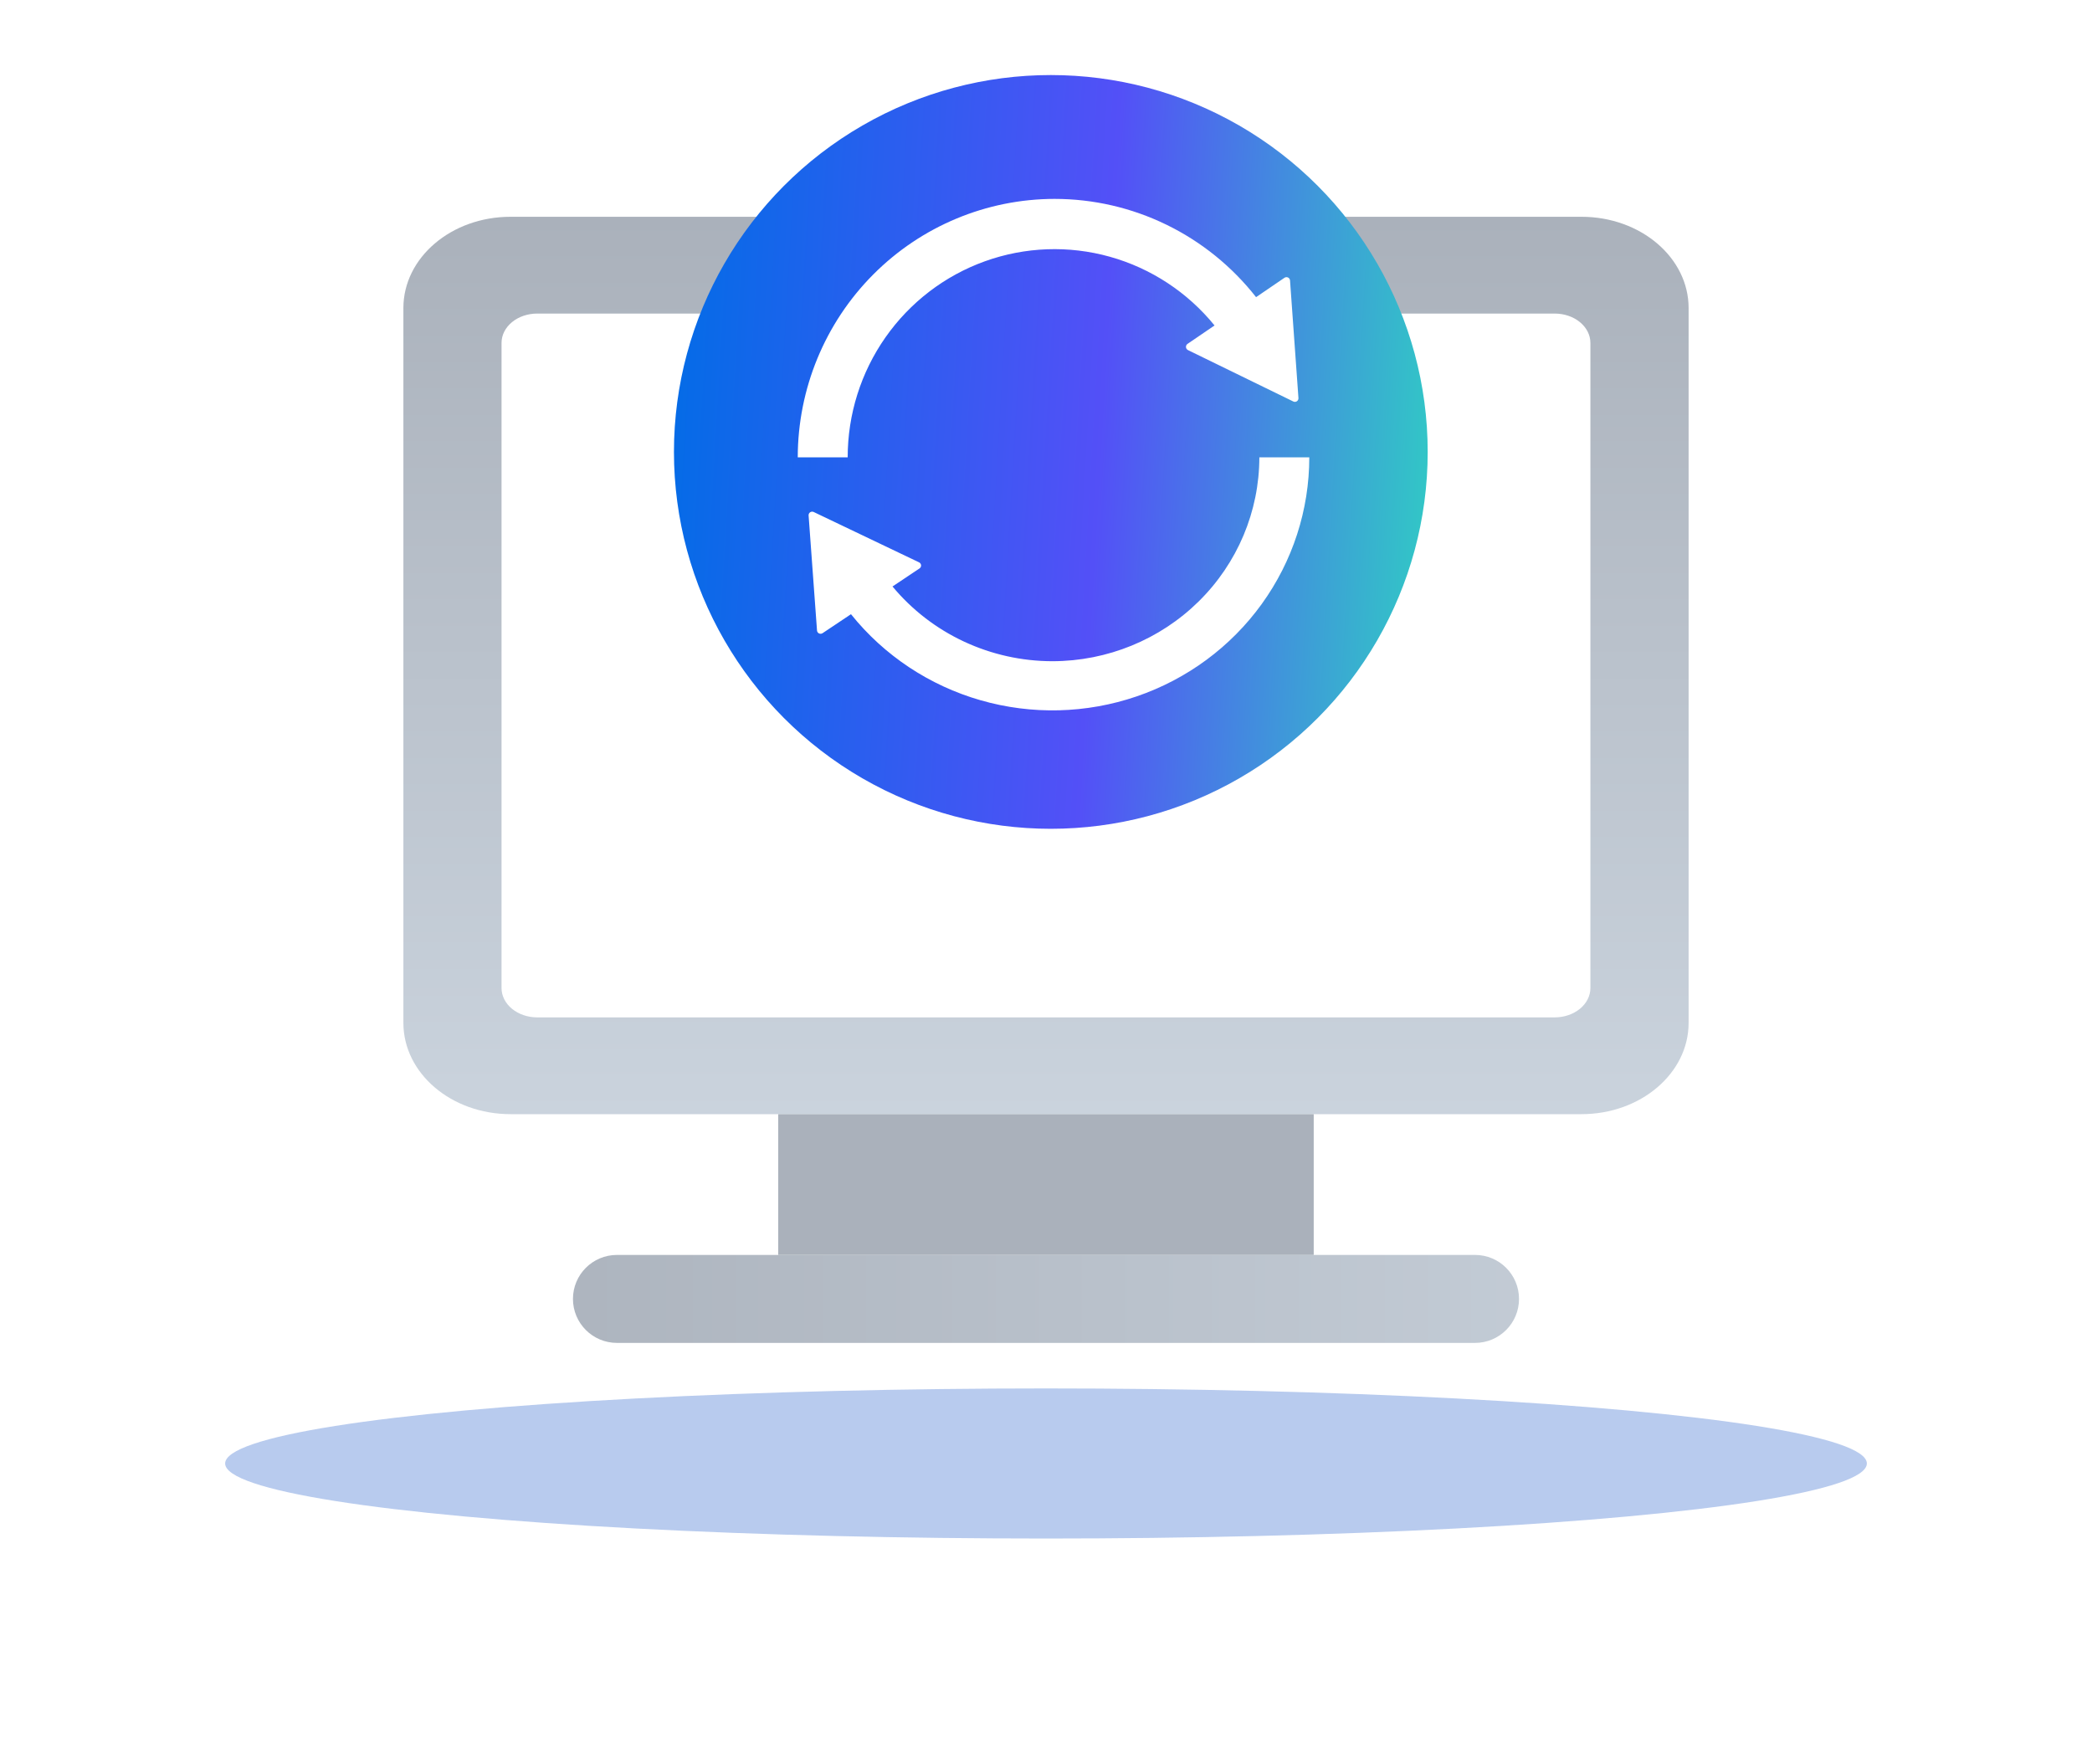 <svg width="223" height="188" viewBox="0 0 223 188" fill="none" xmlns="http://www.w3.org/2000/svg">
<g opacity="0.3" filter="url(#filter0_f_849_12801)">
<ellipse cx="111.5" cy="156" rx="87.5" ry="8" fill="#1150C5"/>
</g>
<path d="M168.583 23.108H54.417C48.111 23.108 43 27.464 43 32.836V109.036C43 114.409 48.111 118.764 54.417 118.764H168.583C174.889 118.764 180 114.409 180 109.036V32.836C180 27.464 174.889 23.108 168.583 23.108Z" fill="url(#paint0_linear_849_12801)"/>
<path d="M165.726 108.448H57.267C56.258 108.448 55.29 108.118 54.576 107.532C53.863 106.946 53.462 106.151 53.462 105.322V36.55C53.462 35.721 53.863 34.926 54.576 34.339C55.29 33.753 56.258 33.424 57.267 33.424H165.726C166.735 33.424 167.703 33.753 168.416 34.339C169.13 34.926 169.531 35.721 169.531 36.55V105.322C169.531 106.151 169.13 106.946 168.416 107.532C167.703 108.118 166.735 108.448 165.726 108.448Z" fill="white"/>
<path d="M157.233 133.769H65.764C63.174 133.769 61.075 135.868 61.075 138.458C61.075 141.047 63.174 143.147 65.764 143.147H157.233C159.823 143.147 161.922 141.047 161.922 138.458C161.922 135.868 159.823 133.769 157.233 133.769Z" fill="url(#paint1_linear_849_12801)"/>
<path d="M140.038 118.765H82.956V133.769H140.038V118.765Z" fill="#AAB1BB"/>
<circle cx="112.014" cy="48.173" r="40.173" fill="url(#paint2_linear_849_12801)"/>
<path d="M112.191 70.482C108.927 70.481 105.705 69.766 102.755 68.388C99.806 67.011 97.205 65.004 95.138 62.515L98.018 60.592C98.073 60.555 98.118 60.504 98.147 60.445C98.176 60.386 98.189 60.32 98.184 60.255C98.179 60.189 98.157 60.126 98.12 60.072C98.082 60.017 98.031 59.973 97.971 59.944L86.739 54.577C86.679 54.548 86.613 54.536 86.546 54.541C86.48 54.545 86.415 54.567 86.36 54.604C86.305 54.641 86.26 54.691 86.231 54.751C86.202 54.81 86.189 54.875 86.194 54.941L87.091 67.21C87.096 67.276 87.118 67.339 87.156 67.393C87.193 67.448 87.244 67.492 87.305 67.52C87.365 67.549 87.431 67.561 87.498 67.557C87.564 67.552 87.629 67.53 87.684 67.493L90.711 65.47C94.236 69.867 99.063 73.073 104.522 74.643C109.98 76.213 115.8 76.069 121.171 74.23C126.543 72.392 131.2 68.951 134.497 64.385C137.793 59.818 139.565 54.354 139.566 48.75H134.243C134.236 54.512 131.911 60.035 127.777 64.109C123.643 68.184 118.037 70.475 112.191 70.482Z" fill="white"/>
<path d="M112.413 21.201C105.155 21.209 98.197 24.114 93.065 29.279C87.933 34.443 85.046 41.445 85.038 48.748H90.361C90.36 44.172 91.765 39.707 94.384 35.966C97.003 32.224 100.707 29.39 104.99 27.85C109.273 26.311 113.924 26.142 118.306 27.367C122.688 28.592 126.586 31.151 129.466 34.693L126.586 36.656C126.531 36.694 126.486 36.746 126.457 36.806C126.428 36.866 126.415 36.934 126.42 37.001C126.425 37.068 126.447 37.132 126.485 37.188C126.522 37.243 126.573 37.288 126.633 37.317L137.865 42.798C137.925 42.828 137.992 42.841 138.058 42.836C138.125 42.831 138.189 42.808 138.244 42.771C138.299 42.733 138.344 42.681 138.373 42.621C138.402 42.561 138.415 42.494 138.41 42.427L137.513 29.898C137.509 29.831 137.486 29.767 137.449 29.711C137.412 29.655 137.36 29.611 137.3 29.581C137.24 29.552 137.173 29.539 137.107 29.544C137.04 29.549 136.976 29.571 136.921 29.609L133.893 31.675C131.332 28.41 128.069 25.771 124.348 23.957C120.628 22.143 116.547 21.201 112.413 21.201Z" fill="white"/>
<defs>
<filter id="filter0_f_849_12801" x="0" y="124" width="223" height="64" filterUnits="userSpaceOnUse" color-interpolation-filters="sRGB">
<feFlood flood-opacity="0" result="BackgroundImageFix"/>
<feBlend mode="normal" in="SourceGraphic" in2="BackgroundImageFix" result="shape"/>
<feGaussianBlur stdDeviation="12" result="effect1_foregroundBlur_849_12801"/>
</filter>
<linearGradient id="paint0_linear_849_12801" x1="111.5" y1="23.108" x2="111.5" y2="118.764" gradientUnits="userSpaceOnUse">
<stop stop-color="#AAB1BB"/>
<stop offset="1" stop-color="#CAD3DD"/>
</linearGradient>
<linearGradient id="paint1_linear_849_12801" x1="191.415" y1="143.147" x2="43.931" y2="143.147" gradientUnits="userSpaceOnUse">
<stop stop-color="#AAB1BB"/>
<stop stop-color="#C8D1DB"/>
<stop offset="1" stop-color="#AAB1BB"/>
</linearGradient>
<linearGradient id="paint2_linear_849_12801" x1="71.841" y1="-6.462" x2="172.266" y2="-0.614" gradientUnits="userSpaceOnUse">
<stop stop-color="#006DE6"/>
<stop offset="0.482" stop-color="#5350F7"/>
<stop offset="1" stop-color="#22FFAF"/>
</linearGradient>
</defs>
</svg>
